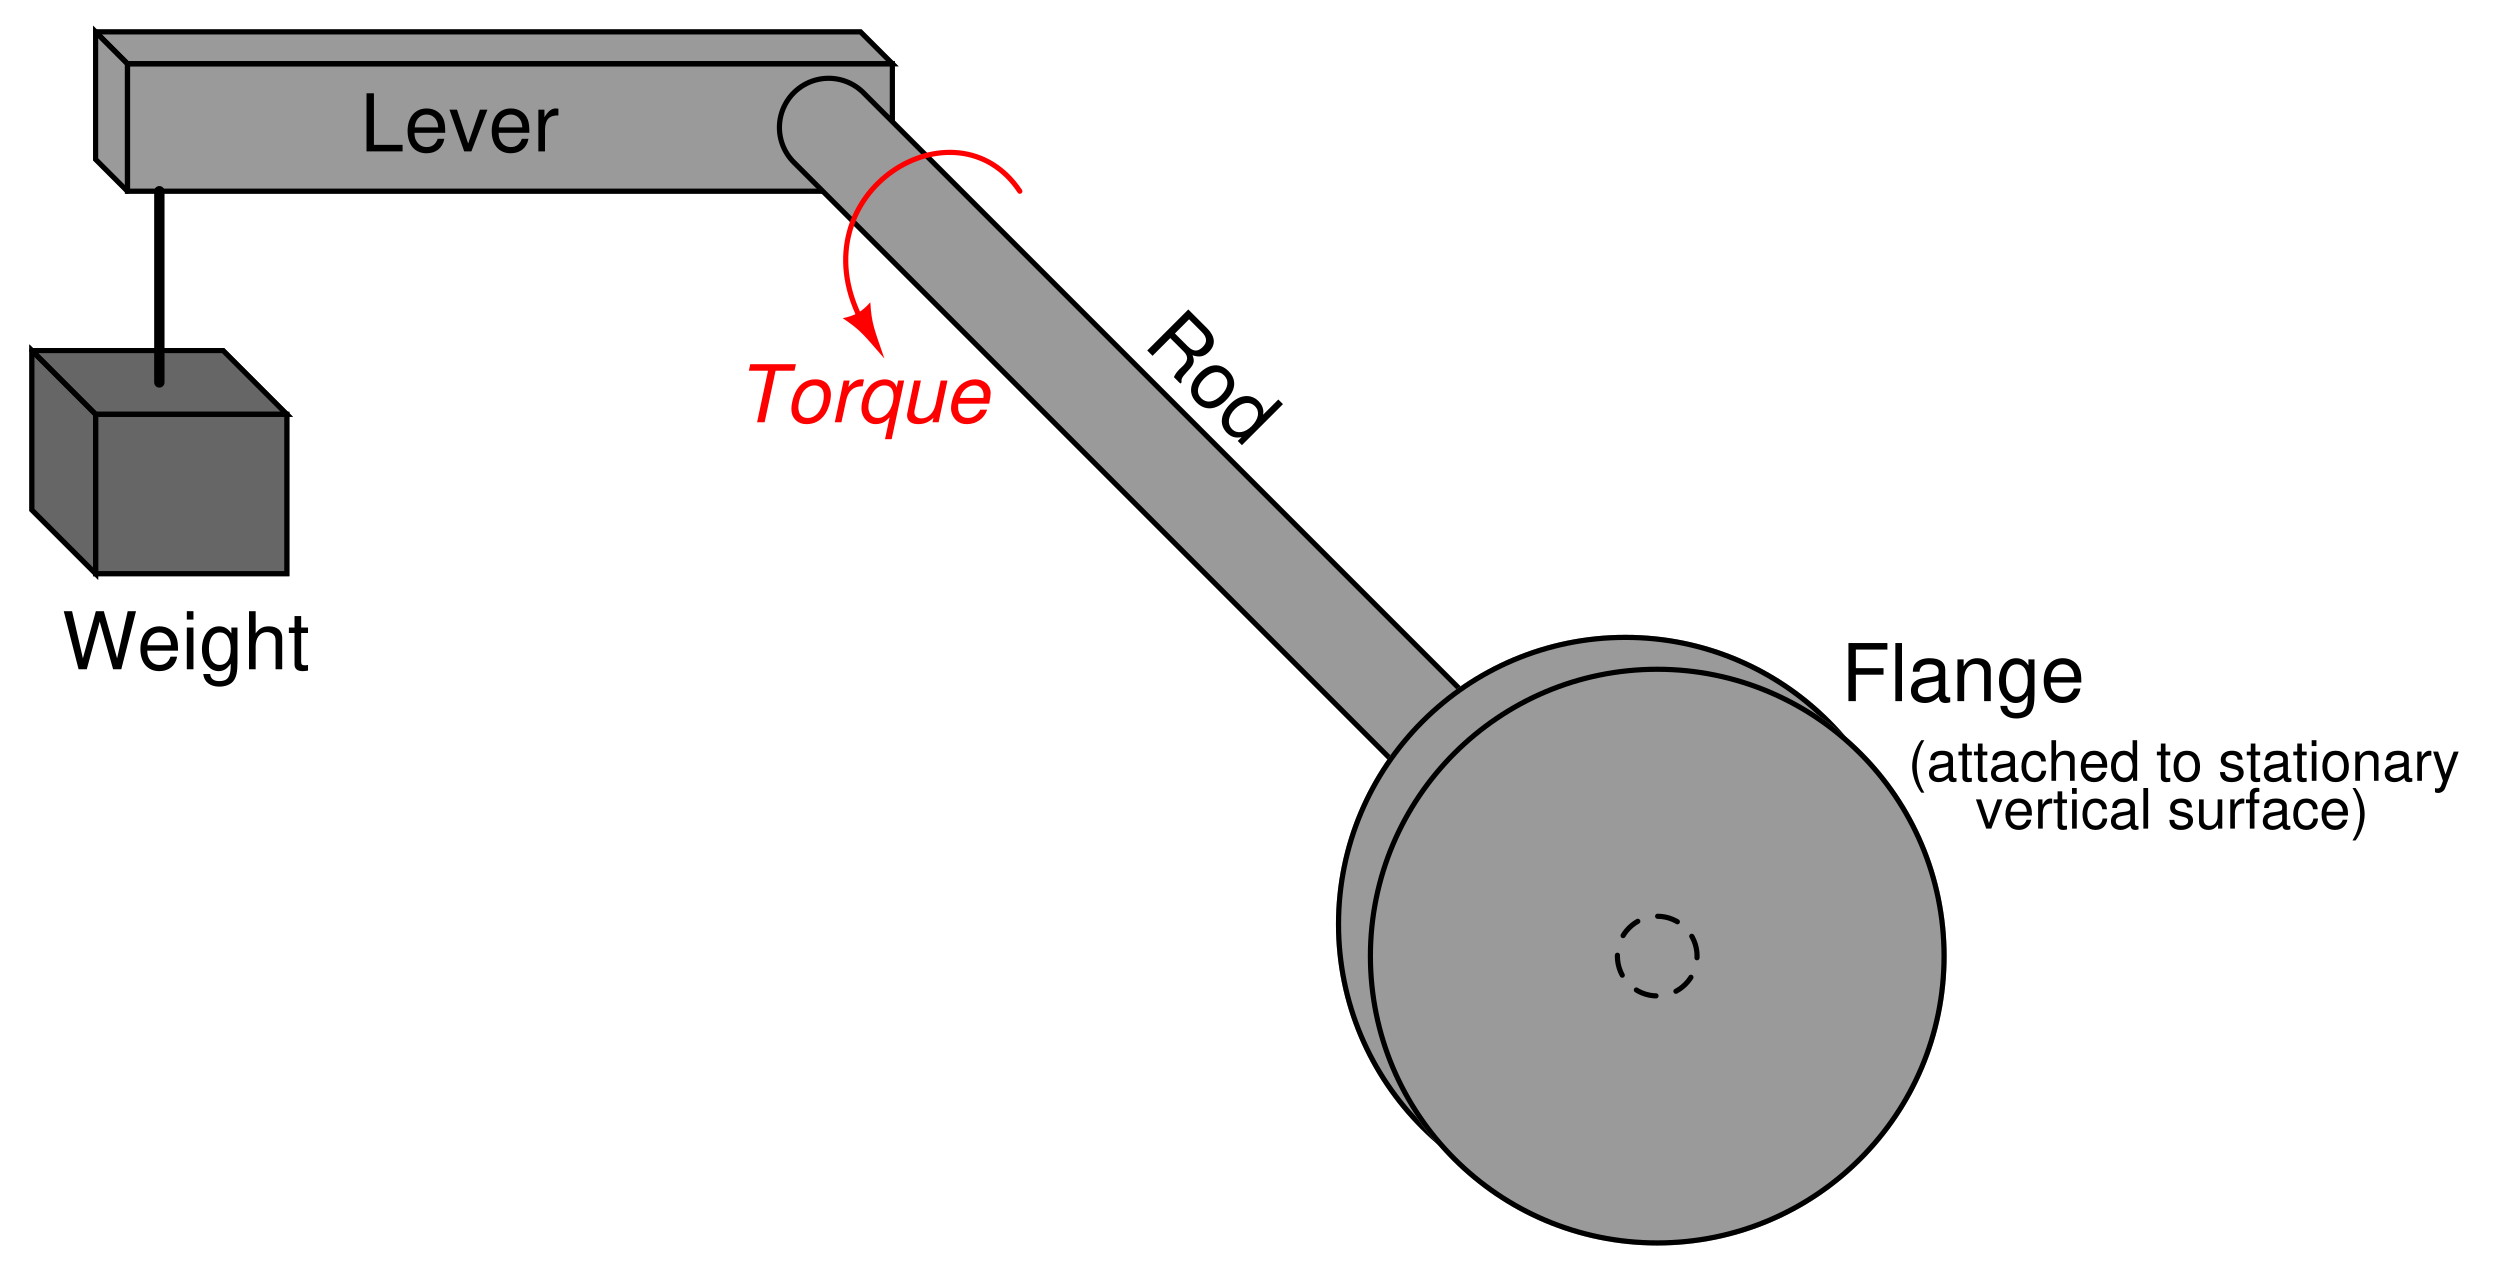 <?xml version="1.0" encoding="UTF-8"?>
<svg xmlns="http://www.w3.org/2000/svg" xmlns:xlink="http://www.w3.org/1999/xlink" viewBox="0 0 352.999 180" version="1.2">
<defs>
<g>
<symbol overflow="visible" id="glyph0-0">
<path style="stroke:none;" d=""/>
</symbol>
<symbol overflow="visible" id="glyph0-1">
<path style="stroke:none;" d="M 3.984 -1.016 L 5.891 0.891 C 6.547 1.547 6.516 2.172 5.797 2.891 L 5.281 3.375 C 4.906 3.75 4.641 4.141 4.5 4.5 L 5.406 5.406 L 5.594 5.219 C 5.5 4.75 5.656 4.5 6.391 3.703 C 7.344 2.719 7.484 2.297 7.125 1.406 C 8.109 1.734 8.766 1.609 9.438 0.938 C 10.438 -0.062 10.359 -1.234 9.203 -2.391 L 6.531 -5.062 L 0.734 0.734 L 1.484 1.484 Z M 4.641 -1.672 L 6.641 -3.672 L 8.422 -1.891 C 8.828 -1.484 9 -1.156 9.031 -0.812 C 9.078 -0.453 8.906 -0.094 8.562 0.25 C 7.859 0.953 7.219 0.906 6.422 0.109 Z M 4.641 -1.672 "/>
</symbol>
<symbol overflow="visible" id="glyph0-2">
<path style="stroke:none;" d="M 6.453 -2.109 C 5.266 -3.297 3.734 -3.172 2.344 -1.781 C 0.922 -0.359 0.797 1.172 1.984 2.359 C 3.156 3.531 4.719 3.406 6.078 2.047 C 7.531 0.594 7.656 -0.906 6.453 -2.109 Z M 5.844 -1.5 C 6.594 -0.75 6.438 0.312 5.406 1.344 C 4.406 2.344 3.344 2.469 2.609 1.734 C 1.875 1 2.016 -0.047 3.047 -1.078 C 4.047 -2.078 5.109 -2.234 5.844 -1.5 Z M 5.844 -1.5 "/>
</symbol>
<symbol overflow="visible" id="glyph0-3">
<path style="stroke:none;" d="M 9.734 -1.859 L 9.078 -2.516 L 6.922 -0.359 C 7.062 -1.062 6.828 -1.734 6.281 -2.281 C 5.203 -3.359 3.625 -3.219 2.297 -1.891 C 0.891 -0.484 0.703 1.078 1.828 2.203 C 2.406 2.781 3.031 2.969 3.891 2.797 L 3.344 3.344 L 3.938 3.938 Z M 5.781 -1.562 C 6.5 -0.844 6.312 0.25 5.312 1.25 C 4.359 2.203 3.25 2.375 2.562 1.688 C 1.812 0.938 1.969 -0.188 2.953 -1.172 C 3.922 -2.141 5.047 -2.297 5.781 -1.562 Z M 5.781 -1.562 "/>
</symbol>
<symbol overflow="visible" id="glyph1-0">
<path style="stroke:none;" d=""/>
</symbol>
<symbol overflow="visible" id="glyph1-1">
<path style="stroke:none;" d="M 2.062 -3.734 L 5.969 -3.734 L 5.969 -4.656 L 2.062 -4.656 L 2.062 -7.281 L 6.516 -7.281 L 6.516 -8.203 L 1.016 -8.203 L 1.016 0 L 2.062 0 Z M 2.062 -3.734 "/>
</symbol>
<symbol overflow="visible" id="glyph1-2">
<path style="stroke:none;" d="M 1.703 -8.203 L 0.766 -8.203 L 0.766 0 L 1.703 0 Z M 1.703 -8.203 "/>
</symbol>
<symbol overflow="visible" id="glyph1-3">
<path style="stroke:none;" d="M 6.016 -0.547 C 5.922 -0.531 5.875 -0.531 5.812 -0.531 C 5.484 -0.531 5.312 -0.703 5.312 -0.984 L 5.312 -4.453 C 5.312 -5.5 4.547 -6.062 3.094 -6.062 C 2.234 -6.062 1.547 -5.812 1.141 -5.375 C 0.859 -5.078 0.75 -4.734 0.734 -4.156 L 1.672 -4.156 C 1.75 -4.875 2.188 -5.203 3.062 -5.203 C 3.922 -5.203 4.375 -4.875 4.375 -4.312 L 4.375 -4.078 C 4.359 -3.672 4.156 -3.516 3.391 -3.422 C 2.062 -3.25 1.875 -3.203 1.5 -3.062 C 0.828 -2.766 0.469 -2.25 0.469 -1.484 C 0.469 -0.422 1.219 0.266 2.406 0.266 C 3.156 0.266 3.75 0 4.406 -0.609 C 4.484 0 4.766 0.266 5.375 0.266 C 5.578 0.266 5.703 0.234 6.016 0.156 Z M 4.375 -1.859 C 4.375 -1.547 4.281 -1.344 4 -1.094 C 3.625 -0.75 3.156 -0.562 2.609 -0.562 C 1.875 -0.562 1.453 -0.906 1.453 -1.5 C 1.453 -2.125 1.859 -2.438 2.875 -2.594 C 3.875 -2.719 4.062 -2.766 4.375 -2.906 Z M 4.375 -1.859 "/>
</symbol>
<symbol overflow="visible" id="glyph1-4">
<path style="stroke:none;" d="M 0.781 -5.891 L 0.781 0 L 1.734 0 L 1.734 -3.25 C 1.734 -4.453 2.359 -5.25 3.328 -5.25 C 4.078 -5.25 4.547 -4.797 4.547 -4.078 L 4.547 0 L 5.484 0 L 5.484 -4.453 C 5.484 -5.438 4.75 -6.062 3.609 -6.062 C 2.734 -6.062 2.172 -5.719 1.656 -4.906 L 1.656 -5.891 Z M 0.781 -5.891 "/>
</symbol>
<symbol overflow="visible" id="glyph1-5">
<path style="stroke:none;" d="M 4.547 -5.891 L 4.547 -5.047 C 4.078 -5.75 3.562 -6.062 2.812 -6.062 C 1.391 -6.062 0.391 -4.734 0.391 -2.844 C 0.391 -1.859 0.625 -1.141 1.141 -0.547 C 1.578 -0.016 2.141 0.266 2.75 0.266 C 3.453 0.266 3.953 -0.062 4.453 -0.797 L 4.453 -0.5 C 4.453 1.078 4.016 1.672 2.844 1.672 C 2.047 1.672 1.625 1.344 1.547 0.672 L 0.578 0.672 C 0.672 1.766 1.547 2.453 2.828 2.453 C 3.688 2.453 4.406 2.172 4.797 1.703 C 5.25 1.141 5.406 0.422 5.406 -0.969 L 5.406 -5.891 Z M 2.906 -5.203 C 3.891 -5.203 4.453 -4.359 4.453 -2.875 C 4.453 -1.438 3.875 -0.609 2.906 -0.609 C 1.938 -0.609 1.375 -1.453 1.375 -2.906 C 1.375 -4.344 1.938 -5.203 2.906 -5.203 Z M 2.906 -5.203 "/>
</symbol>
<symbol overflow="visible" id="glyph1-6">
<path style="stroke:none;" d="M 5.766 -2.625 C 5.766 -3.531 5.703 -4.078 5.531 -4.516 C 5.156 -5.484 4.25 -6.062 3.156 -6.062 C 1.5 -6.062 0.453 -4.812 0.453 -2.875 C 0.453 -0.922 1.469 0.266 3.125 0.266 C 4.484 0.266 5.406 -0.5 5.641 -1.781 L 4.703 -1.781 C 4.438 -1.016 3.922 -0.609 3.156 -0.609 C 2.562 -0.609 2.062 -0.875 1.75 -1.375 C 1.516 -1.703 1.438 -2.047 1.422 -2.625 Z M 1.453 -3.391 C 1.531 -4.484 2.188 -5.203 3.141 -5.203 C 4.094 -5.203 4.766 -4.453 4.766 -3.391 Z M 1.453 -3.391 "/>
</symbol>
<symbol overflow="visible" id="glyph1-7">
<path style="stroke:none;" d="M 8.375 0 L 10.453 -8.203 L 9.281 -8.203 L 7.781 -1.547 L 5.906 -8.203 L 4.781 -8.203 L 2.953 -1.547 L 1.422 -8.203 L 0.25 -8.203 L 2.344 0 L 3.5 0 L 5.328 -6.734 L 7.219 0 Z M 8.375 0 "/>
</symbol>
<symbol overflow="visible" id="glyph1-8">
<path style="stroke:none;" d="M 1.688 -5.891 L 0.75 -5.891 L 0.75 0 L 1.688 0 Z M 1.688 -8.203 L 0.75 -8.203 L 0.75 -7.016 L 1.688 -7.016 Z M 1.688 -8.203 "/>
</symbol>
<symbol overflow="visible" id="glyph1-9">
<path style="stroke:none;" d="M 0.781 -8.203 L 0.781 0 L 1.719 0 L 1.719 -3.25 C 1.719 -4.453 2.344 -5.25 3.312 -5.25 C 3.641 -5.25 3.922 -5.156 4.156 -4.984 C 4.422 -4.781 4.531 -4.5 4.531 -4.078 L 4.531 0 L 5.469 0 L 5.469 -4.453 C 5.469 -5.438 4.766 -6.062 3.609 -6.062 C 2.781 -6.062 2.266 -5.812 1.719 -5.078 L 1.719 -8.203 Z M 0.781 -8.203 "/>
</symbol>
<symbol overflow="visible" id="glyph1-10">
<path style="stroke:none;" d="M 2.859 -5.891 L 1.891 -5.891 L 1.891 -7.516 L 0.953 -7.516 L 0.953 -5.891 L 0.156 -5.891 L 0.156 -5.125 L 0.953 -5.125 L 0.953 -0.672 C 0.953 -0.062 1.359 0.266 2.094 0.266 C 2.344 0.266 2.547 0.234 2.859 0.188 L 2.859 -0.609 C 2.719 -0.578 2.594 -0.562 2.406 -0.562 C 2 -0.562 1.891 -0.672 1.891 -1.094 L 1.891 -5.125 L 2.859 -5.125 Z M 2.859 -5.891 "/>
</symbol>
<symbol overflow="visible" id="glyph1-11">
<path style="stroke:none;" d="M 1.953 -8.203 L 0.906 -8.203 L 0.906 0 L 6 0 L 6 -0.922 L 1.953 -0.922 Z M 1.953 -8.203 "/>
</symbol>
<symbol overflow="visible" id="glyph1-12">
<path style="stroke:none;" d="M 3.203 0 L 5.469 -5.891 L 4.406 -5.891 L 2.75 -1.109 L 1.172 -5.891 L 0.109 -5.891 L 2.188 0 Z M 3.203 0 "/>
</symbol>
<symbol overflow="visible" id="glyph1-13">
<path style="stroke:none;" d="M 0.781 -5.891 L 0.781 0 L 1.719 0 L 1.719 -3.062 C 1.734 -4.484 2.312 -5.109 3.609 -5.078 L 3.609 -6.031 C 3.453 -6.047 3.359 -6.062 3.25 -6.062 C 2.641 -6.062 2.188 -5.703 1.641 -4.828 L 1.641 -5.891 Z M 0.781 -5.891 "/>
</symbol>
<symbol overflow="visible" id="glyph2-0">
<path style="stroke:none;" d=""/>
</symbol>
<symbol overflow="visible" id="glyph2-1">
<path style="stroke:none;" d="M 5.547 -7.281 L 8.219 -7.281 L 8.422 -8.203 L 1.969 -8.203 L 1.781 -7.281 L 4.484 -7.281 L 2.938 0 L 4 0 Z M 5.547 -7.281 "/>
</symbol>
<symbol overflow="visible" id="glyph2-2">
<path style="stroke:none;" d="M 4.312 -6.062 C 2.625 -6.062 1.484 -4.969 1.031 -2.906 C 0.938 -2.531 0.906 -2.188 0.906 -1.844 C 0.906 -0.594 1.766 0.266 3.031 0.266 C 4.109 0.266 4.969 -0.188 5.594 -1.047 C 6.109 -1.75 6.484 -2.984 6.484 -3.953 C 6.484 -4.797 6.047 -5.562 5.359 -5.859 C 5.047 -6 4.719 -6.062 4.312 -6.062 Z M 4.172 -5.203 C 4.75 -5.203 5.203 -4.906 5.375 -4.438 C 5.453 -4.234 5.484 -4.016 5.484 -3.75 C 5.484 -2.469 4.891 -1.234 4.047 -0.812 C 3.781 -0.672 3.516 -0.609 3.188 -0.609 C 2.625 -0.609 2.188 -0.891 2.016 -1.359 C 1.938 -1.594 1.891 -1.828 1.891 -2.062 C 1.891 -2.594 2.016 -3.172 2.234 -3.703 C 2.484 -4.312 2.844 -4.734 3.344 -5 C 3.609 -5.125 3.875 -5.203 4.172 -5.203 Z M 4.172 -5.203 "/>
</symbol>
<symbol overflow="visible" id="glyph2-3">
<path style="stroke:none;" d="M 2.031 -5.891 L 0.781 0 L 1.719 0 L 2.375 -3.062 C 2.656 -4.391 3.406 -5.078 4.594 -5.078 L 4.703 -5.078 L 4.906 -6.031 L 4.844 -6.047 C 4.734 -6.047 4.641 -6.062 4.547 -6.062 C 3.891 -6.062 3.391 -5.766 2.688 -4.969 L 2.875 -5.891 Z M 2.031 -5.891 "/>
</symbol>
<symbol overflow="visible" id="glyph2-4">
<path style="stroke:none;" d="M 5.062 2.391 L 6.828 -5.891 L 5.984 -5.891 L 5.766 -4.922 C 5.609 -5.422 5.297 -5.75 4.859 -5.922 C 4.641 -6.016 4.391 -6.062 4.125 -6.062 C 3.359 -6.062 2.547 -5.719 2.047 -5.188 C 1.297 -4.391 0.797 -3.109 0.797 -1.953 C 0.797 -1.047 1.266 -0.266 1.969 0.078 C 2.234 0.203 2.5 0.266 2.797 0.266 C 3.25 0.266 3.75 0.125 4.078 -0.078 C 4.266 -0.188 4.406 -0.312 4.781 -0.703 L 4.125 2.391 Z M 4.094 -5.203 C 4.594 -5.203 5 -4.953 5.188 -4.5 C 5.281 -4.266 5.328 -4.016 5.328 -3.75 C 5.328 -2.438 4.719 -1.219 3.844 -0.781 C 3.625 -0.656 3.375 -0.609 3.109 -0.609 C 2.562 -0.609 2.156 -0.859 1.953 -1.312 C 1.844 -1.547 1.781 -1.812 1.781 -2.094 C 1.781 -3.391 2.422 -4.594 3.328 -5.047 C 3.578 -5.156 3.781 -5.203 4.094 -5.203 Z M 4.094 -5.203 "/>
</symbol>
<symbol overflow="visible" id="glyph2-5">
<path style="stroke:none;" d="M 5.438 0 L 6.688 -5.891 L 5.734 -5.891 L 5.031 -2.547 C 4.766 -1.344 3.984 -0.547 3.016 -0.547 C 2.484 -0.547 2.125 -0.781 2.031 -1.203 C 2.031 -1.266 2.016 -1.344 2.016 -1.422 C 2.016 -1.5 2.031 -1.609 2.047 -1.719 L 2.938 -5.891 L 1.984 -5.891 L 1.031 -1.344 C 1 -1.234 0.984 -1.109 0.984 -0.969 C 0.984 -0.375 1.359 0.062 1.984 0.203 C 2.156 0.234 2.344 0.266 2.547 0.266 C 3.422 0.266 4.062 -0.016 4.719 -0.641 L 4.578 0 Z M 5.438 0 "/>
</symbol>
<symbol overflow="visible" id="glyph2-6">
<path style="stroke:none;" d="M 6.328 -2.625 C 6.484 -3.516 6.531 -3.781 6.531 -4.141 C 6.531 -5.234 5.594 -6.062 4.375 -6.062 C 3.391 -6.062 2.469 -5.609 1.891 -4.844 C 1.359 -4.141 0.938 -2.875 0.938 -1.953 C 0.938 -1.344 1.219 -0.719 1.641 -0.297 C 2.031 0.078 2.531 0.266 3.172 0.266 C 4.516 0.266 5.688 -0.578 6.031 -1.781 L 5.078 -1.781 C 4.688 -1.016 4.078 -0.609 3.328 -0.609 C 2.438 -0.609 1.938 -1.156 1.938 -2.109 C 1.938 -2.359 1.953 -2.469 1.984 -2.625 Z M 2.188 -3.438 C 2.484 -4.484 3.312 -5.203 4.234 -5.203 C 4.922 -5.203 5.359 -4.828 5.5 -4.156 C 5.531 -4.031 5.531 -3.922 5.531 -3.812 C 5.531 -3.719 5.531 -3.625 5.5 -3.438 Z M 2.188 -3.438 "/>
</symbol>
<symbol overflow="visible" id="glyph3-0">
<path style="stroke:none;" d=""/>
</symbol>
<symbol overflow="visible" id="glyph3-1">
<path style="stroke:none;" d="M 1.859 -5.734 C 1.078 -4.703 0.578 -3.281 0.578 -2.047 C 0.578 -0.797 1.078 0.641 1.859 1.672 L 2.297 1.672 C 1.594 0.547 1.219 -0.781 1.219 -2.047 C 1.219 -3.297 1.594 -4.625 2.297 -5.734 Z M 1.859 -5.734 "/>
</symbol>
<symbol overflow="visible" id="glyph3-2">
<path style="stroke:none;" d="M 4.219 -0.391 C 4.141 -0.375 4.109 -0.375 4.078 -0.375 C 3.844 -0.375 3.719 -0.484 3.719 -0.688 L 3.719 -3.125 C 3.719 -3.844 3.188 -4.25 2.172 -4.25 C 1.562 -4.25 1.078 -4.078 0.797 -3.766 C 0.609 -3.547 0.531 -3.312 0.516 -2.906 L 1.172 -2.906 C 1.234 -3.406 1.531 -3.641 2.141 -3.641 C 2.734 -3.641 3.062 -3.422 3.062 -3.031 L 3.062 -2.844 C 3.062 -2.562 2.906 -2.469 2.375 -2.391 C 1.453 -2.281 1.312 -2.25 1.062 -2.141 C 0.578 -1.938 0.328 -1.578 0.328 -1.047 C 0.328 -0.297 0.844 0.188 1.688 0.188 C 2.203 0.188 2.625 0 3.094 -0.422 C 3.141 0 3.344 0.188 3.766 0.188 C 3.906 0.188 4 0.172 4.219 0.109 Z M 3.062 -1.297 C 3.062 -1.078 3 -0.938 2.797 -0.766 C 2.531 -0.516 2.219 -0.391 1.828 -0.391 C 1.312 -0.391 1.016 -0.641 1.016 -1.062 C 1.016 -1.484 1.297 -1.703 2.016 -1.812 C 2.703 -1.906 2.844 -1.938 3.062 -2.047 Z M 3.062 -1.297 "/>
</symbol>
<symbol overflow="visible" id="glyph3-3">
<path style="stroke:none;" d="M 2 -4.125 L 1.328 -4.125 L 1.328 -5.266 L 0.672 -5.266 L 0.672 -4.125 L 0.109 -4.125 L 0.109 -3.594 L 0.672 -3.594 L 0.672 -0.469 C 0.672 -0.047 0.953 0.188 1.469 0.188 C 1.641 0.188 1.781 0.172 2 0.125 L 2 -0.422 C 1.906 -0.406 1.812 -0.391 1.688 -0.391 C 1.406 -0.391 1.328 -0.469 1.328 -0.766 L 1.328 -3.594 L 2 -3.594 Z M 2 -4.125 "/>
</symbol>
<symbol overflow="visible" id="glyph3-4">
<path style="stroke:none;" d="M 3.703 -2.734 C 3.672 -3.141 3.594 -3.406 3.438 -3.625 C 3.156 -4.016 2.656 -4.25 2.078 -4.25 C 0.953 -4.25 0.25 -3.359 0.25 -2 C 0.25 -0.656 0.953 0.188 2.078 0.188 C 3.062 0.188 3.672 -0.406 3.75 -1.422 L 3.094 -1.422 C 2.984 -0.75 2.641 -0.422 2.094 -0.422 C 1.359 -0.422 0.922 -1.016 0.922 -2 C 0.922 -3.031 1.359 -3.641 2.078 -3.641 C 2.625 -3.641 2.969 -3.312 3.047 -2.734 Z M 3.703 -2.734 "/>
</symbol>
<symbol overflow="visible" id="glyph3-5">
<path style="stroke:none;" d="M 0.547 -5.734 L 0.547 0 L 1.203 0 L 1.203 -2.281 C 1.203 -3.125 1.641 -3.672 2.328 -3.672 C 2.547 -3.672 2.75 -3.609 2.906 -3.484 C 3.094 -3.344 3.172 -3.156 3.172 -2.859 L 3.172 0 L 3.828 0 L 3.828 -3.125 C 3.828 -3.812 3.328 -4.25 2.531 -4.25 C 1.938 -4.25 1.594 -4.062 1.203 -3.562 L 1.203 -5.734 Z M 0.547 -5.734 "/>
</symbol>
<symbol overflow="visible" id="glyph3-6">
<path style="stroke:none;" d="M 4.047 -1.844 C 4.047 -2.469 4 -2.844 3.875 -3.156 C 3.609 -3.828 2.984 -4.25 2.203 -4.25 C 1.062 -4.25 0.312 -3.375 0.312 -2.016 C 0.312 -0.641 1.031 0.188 2.188 0.188 C 3.141 0.188 3.781 -0.359 3.953 -1.25 L 3.297 -1.25 C 3.109 -0.703 2.734 -0.422 2.219 -0.422 C 1.797 -0.422 1.438 -0.609 1.219 -0.953 C 1.062 -1.203 1.016 -1.438 1 -1.844 Z M 1.016 -2.375 C 1.078 -3.141 1.531 -3.641 2.203 -3.641 C 2.859 -3.641 3.328 -3.125 3.328 -2.375 Z M 1.016 -2.375 "/>
</symbol>
<symbol overflow="visible" id="glyph3-7">
<path style="stroke:none;" d="M 3.891 -5.734 L 3.25 -5.734 L 3.25 -3.609 C 2.969 -4.031 2.531 -4.25 1.984 -4.25 C 0.906 -4.25 0.203 -3.391 0.203 -2.078 C 0.203 -0.672 0.875 0.188 2 0.188 C 2.562 0.188 2.969 -0.031 3.312 -0.547 L 3.312 0 L 3.891 0 Z M 2.094 -3.625 C 2.797 -3.625 3.25 -3.016 3.25 -2.016 C 3.25 -1.062 2.781 -0.438 2.094 -0.438 C 1.375 -0.438 0.891 -1.078 0.891 -2.031 C 0.891 -3 1.375 -3.625 2.094 -3.625 Z M 2.094 -3.625 "/>
</symbol>
<symbol overflow="visible" id="glyph3-8">
<path style="stroke:none;" d=""/>
</symbol>
<symbol overflow="visible" id="glyph3-9">
<path style="stroke:none;" d="M 2.141 -4.25 C 0.969 -4.25 0.281 -3.422 0.281 -2.031 C 0.281 -0.641 0.969 0.188 2.156 0.188 C 3.312 0.188 4.016 -0.641 4.016 -2 C 4.016 -3.438 3.344 -4.25 2.141 -4.25 Z M 2.156 -3.641 C 2.891 -3.641 3.328 -3.031 3.328 -2.016 C 3.328 -1.031 2.875 -0.422 2.156 -0.422 C 1.422 -0.422 0.969 -1.031 0.969 -2.031 C 0.969 -3.031 1.422 -3.641 2.156 -3.641 Z M 2.156 -3.641 "/>
</symbol>
<symbol overflow="visible" id="glyph3-10">
<path style="stroke:none;" d="M 3.453 -2.984 C 3.438 -3.781 2.906 -4.25 1.953 -4.25 C 1 -4.25 0.375 -3.75 0.375 -2.984 C 0.375 -2.344 0.703 -2.031 1.672 -1.797 L 2.297 -1.641 C 2.75 -1.531 2.922 -1.375 2.922 -1.078 C 2.922 -0.688 2.547 -0.422 1.969 -0.422 C 1.609 -0.422 1.312 -0.531 1.156 -0.703 C 1.047 -0.812 1 -0.938 0.953 -1.234 L 0.266 -1.234 C 0.297 -0.281 0.828 0.188 1.906 0.188 C 2.953 0.188 3.609 -0.328 3.609 -1.125 C 3.609 -1.734 3.266 -2.078 2.453 -2.281 L 1.812 -2.422 C 1.281 -2.547 1.062 -2.719 1.062 -3.016 C 1.062 -3.406 1.391 -3.641 1.922 -3.641 C 2.453 -3.641 2.734 -3.406 2.75 -2.984 Z M 3.453 -2.984 "/>
</symbol>
<symbol overflow="visible" id="glyph3-11">
<path style="stroke:none;" d="M 1.188 -4.125 L 0.531 -4.125 L 0.531 0 L 1.188 0 Z M 1.188 -5.734 L 0.516 -5.734 L 0.516 -4.906 L 1.188 -4.906 Z M 1.188 -5.734 "/>
</symbol>
<symbol overflow="visible" id="glyph3-12">
<path style="stroke:none;" d="M 0.547 -4.125 L 0.547 0 L 1.219 0 L 1.219 -2.281 C 1.219 -3.125 1.656 -3.672 2.328 -3.672 C 2.844 -3.672 3.188 -3.359 3.188 -2.859 L 3.188 0 L 3.828 0 L 3.828 -3.125 C 3.828 -3.797 3.328 -4.25 2.531 -4.25 C 1.906 -4.25 1.516 -4.016 1.156 -3.438 L 1.156 -4.125 Z M 0.547 -4.125 "/>
</symbol>
<symbol overflow="visible" id="glyph3-13">
<path style="stroke:none;" d="M 0.547 -4.125 L 0.547 0 L 1.203 0 L 1.203 -2.141 C 1.219 -3.141 1.625 -3.578 2.531 -3.547 L 2.531 -4.219 C 2.422 -4.234 2.359 -4.25 2.281 -4.25 C 1.844 -4.25 1.531 -4 1.156 -3.375 L 1.156 -4.125 Z M 0.547 -4.125 "/>
</symbol>
<symbol overflow="visible" id="glyph3-14">
<path style="stroke:none;" d="M 3.062 -4.125 L 1.906 -0.906 L 0.859 -4.125 L 0.156 -4.125 L 1.547 0.016 L 1.297 0.672 C 1.188 0.953 1.047 1.078 0.766 1.078 C 0.656 1.078 0.562 1.062 0.422 1.031 L 0.422 1.609 C 0.562 1.688 0.688 1.719 0.859 1.719 C 1.078 1.719 1.312 1.641 1.484 1.516 C 1.688 1.375 1.797 1.203 1.922 0.859 L 3.766 -4.125 Z M 3.062 -4.125 "/>
</symbol>
<symbol overflow="visible" id="glyph3-15">
<path style="stroke:none;" d="M 2.25 0 L 3.828 -4.125 L 3.094 -4.125 L 1.922 -0.781 L 0.812 -4.125 L 0.078 -4.125 L 1.531 0 Z M 2.25 0 "/>
</symbol>
<symbol overflow="visible" id="glyph3-16">
<path style="stroke:none;" d="M 1.203 -5.734 L 0.531 -5.734 L 0.531 0 L 1.203 0 Z M 1.203 -5.734 "/>
</symbol>
<symbol overflow="visible" id="glyph3-17">
<path style="stroke:none;" d="M 3.797 0 L 3.797 -4.125 L 3.141 -4.125 L 3.141 -1.781 C 3.141 -0.938 2.703 -0.391 2.016 -0.391 C 1.5 -0.391 1.172 -0.703 1.172 -1.203 L 1.172 -4.125 L 0.516 -4.125 L 0.516 -0.938 C 0.516 -0.266 1.031 0.188 1.828 0.188 C 2.438 0.188 2.812 -0.031 3.203 -0.578 L 3.203 0 Z M 3.797 0 "/>
</symbol>
<symbol overflow="visible" id="glyph3-18">
<path style="stroke:none;" d="M 2.031 -4.125 L 1.344 -4.125 L 1.344 -4.766 C 1.344 -5.047 1.5 -5.188 1.797 -5.188 C 1.859 -5.188 1.875 -5.188 2.031 -5.188 L 2.031 -5.719 C 1.875 -5.75 1.797 -5.766 1.656 -5.766 C 1.062 -5.766 0.688 -5.422 0.688 -4.828 L 0.688 -4.125 L 0.141 -4.125 L 0.141 -3.594 L 0.688 -3.594 L 0.688 0 L 1.344 0 L 1.344 -3.594 L 2.031 -3.594 Z M 2.031 -4.125 "/>
</symbol>
<symbol overflow="visible" id="glyph3-19">
<path style="stroke:none;" d="M 0.734 1.672 C 1.516 0.641 2.016 -0.797 2.016 -2.031 C 2.016 -3.281 1.516 -4.703 0.734 -5.734 L 0.297 -5.734 C 1 -4.609 1.375 -3.297 1.375 -2.031 C 1.375 -0.781 1 0.547 0.297 1.672 Z M 0.734 1.672 "/>
</symbol>
</g>
<clipPath id="clip1">
  <path d="M 7 0.5 L 25 0.5 L 25 34 L 7 34 Z M 7 0.5 "/>
</clipPath>
<clipPath id="clip2">
  <path d="M 7 0.5 L 133 0.5 L 133 16 L 7 16 Z M 7 0.5 "/>
</clipPath>
<clipPath id="clip3">
  <path d="M 7 0.5 L 25 0.5 L 25 34 L 7 34 Z M 7 0.5 "/>
</clipPath>
<clipPath id="clip4">
  <path d="M 7 0.5 L 133 0.5 L 133 16 L 7 16 Z M 7 0.5 "/>
</clipPath>
<clipPath id="clip5">
  <path d="M 0.5 0.5 L 352.5 0.5 L 352.5 179.5 L 0.5 179.5 Z M 0.5 0.5 "/>
</clipPath>
<clipPath id="clip6">
  <path d="M 5 0.5 L 346 0.5 L 346 179.5 L 5 179.5 Z M 5 0.5 "/>
</clipPath>
<clipPath id="clip7">
  <path d="M 187 88 L 281 88 L 281 179.5 L 187 179.5 Z M 187 88 "/>
</clipPath>
<clipPath id="clip8">
  <path d="M 0.5 43 L 20 43 L 20 88 L 0.5 88 Z M 0.5 43 "/>
</clipPath>
<clipPath id="clip9">
  <path d="M 0.5 43 L 47 43 L 47 65 L 0.5 65 Z M 0.5 43 "/>
</clipPath>
<clipPath id="clip10">
  <path d="M 0.5 43 L 20 43 L 20 88 L 0.5 88 Z M 0.5 43 "/>
</clipPath>
<clipPath id="clip11">
  <path d="M 0.5 43 L 47 43 L 47 65 L 0.5 65 Z M 0.5 43 "/>
</clipPath>
</defs>
<g id="surface1">
<path style="fill-rule:evenodd;fill:rgb(60.352%,60.352%,60.352%);fill-opacity:1;stroke-width:7.312;stroke-linecap:round;stroke-linejoin:miter;stroke:rgb(60.352%,60.352%,60.352%);stroke-opacity:1;stroke-miterlimit:6;" d="M 175 1525 L 1255 1525 L 1255 1705 L 175 1705 Z M 175 1525 " transform="matrix(0.1,0,0,-0.1,0.5,179.5)"/>
<path style=" stroke:none;fill-rule:evenodd;fill:rgb(60.352%,60.352%,60.352%);fill-opacity:1;" d="M 18 27 L 18 9 L 13.5 4.5 L 13.5 22.5 L 18 27 "/>
<g clip-path="url(#clip1)" clip-rule="nonzero">
<path style="fill:none;stroke-width:7.312;stroke-linecap:round;stroke-linejoin:miter;stroke:rgb(60.352%,60.352%,60.352%);stroke-opacity:1;stroke-miterlimit:6;" d="M 175 1525 L 175 1705 L 130 1750 L 130 1570 L 175 1525 " transform="matrix(0.1,0,0,-0.1,0.5,179.5)"/>
</g>
<path style=" stroke:none;fill-rule:evenodd;fill:rgb(60.352%,60.352%,60.352%);fill-opacity:1;" d="M 13.5 4.5 L 18 9 L 126 9 L 121.5 4.5 L 13.5 4.5 "/>
<g clip-path="url(#clip2)" clip-rule="nonzero">
<path style="fill:none;stroke-width:7.312;stroke-linecap:round;stroke-linejoin:miter;stroke:rgb(60.352%,60.352%,60.352%);stroke-opacity:1;stroke-miterlimit:6;" d="M 130 1750 L 175 1705 L 1255 1705 L 1210 1750 L 130 1750 " transform="matrix(0.1,0,0,-0.1,0.5,179.5)"/>
</g>
<path style="fill:none;stroke-width:7.312;stroke-linecap:round;stroke-linejoin:miter;stroke:rgb(0%,0%,0%);stroke-opacity:1;stroke-miterlimit:6;" d="M 175 1525 L 1255 1525 L 1255 1705 L 175 1705 Z M 175 1525 " transform="matrix(0.1,0,0,-0.1,0.5,179.5)"/>
<g clip-path="url(#clip3)" clip-rule="nonzero">
<path style="fill:none;stroke-width:7.312;stroke-linecap:round;stroke-linejoin:miter;stroke:rgb(0%,0%,0%);stroke-opacity:1;stroke-miterlimit:6;" d="M 175 1525 L 175 1705 L 130 1750 L 130 1570 L 175 1525 " transform="matrix(0.1,0,0,-0.1,0.5,179.5)"/>
</g>
<g clip-path="url(#clip4)" clip-rule="nonzero">
<path style="fill:none;stroke-width:7.312;stroke-linecap:round;stroke-linejoin:miter;stroke:rgb(0%,0%,0%);stroke-opacity:1;stroke-miterlimit:6;" d="M 130 1750 L 175 1705 L 1255 1705 L 1210 1750 L 130 1750 " transform="matrix(0.1,0,0,-0.1,0.5,179.5)"/>
</g>
<g clip-path="url(#clip5)" clip-rule="nonzero">
<path style="fill:none;stroke-width:146.25;stroke-linecap:round;stroke-linejoin:miter;stroke:rgb(0%,0%,0%);stroke-opacity:1;stroke-miterlimit:6;" d="M 2335 445 L 1165 1615 " transform="matrix(0.1,0,0,-0.1,0.5,179.5)"/>
</g>
<g clip-path="url(#clip6)" clip-rule="nonzero">
<path style="fill:none;stroke-width:131.625;stroke-linecap:round;stroke-linejoin:miter;stroke:rgb(60.352%,60.352%,60.352%);stroke-opacity:1;stroke-miterlimit:6;" d="M 2335 445 L 1165 1615 " transform="matrix(0.1,0,0,-0.1,0.5,179.5)"/>
</g>
<path style="fill-rule:evenodd;fill:rgb(60.352%,60.352%,60.352%);fill-opacity:1;stroke-width:7.312;stroke-linecap:round;stroke-linejoin:miter;stroke:rgb(60.352%,60.352%,60.352%);stroke-opacity:1;stroke-miterlimit:6;" d="M 2695 490 C 2695 713.672 2513.672 895 2290 895 C 2066.328 895 1885 713.672 1885 490 C 1885 266.328 2066.328 85 2290 85 C 2513.672 85 2695 266.328 2695 490 " transform="matrix(0.1,0,0,-0.1,0.5,179.5)"/>
<path style="fill:none;stroke-width:7.312;stroke-linecap:round;stroke-linejoin:miter;stroke:rgb(0%,0%,0%);stroke-opacity:1;stroke-miterlimit:6;" d="M 2695 490 C 2695 713.672 2513.672 895 2290 895 C 2066.328 895 1885 713.672 1885 490 C 1885 266.328 2066.328 85 2290 85 C 2513.672 85 2695 266.328 2695 490 " transform="matrix(0.1,0,0,-0.1,0.5,179.5)"/>
<path style=" stroke:none;fill-rule:evenodd;fill:rgb(60.352%,60.352%,60.352%);fill-opacity:1;" d="M 274.5 135 C 274.5 112.633 256.367 94.5 234 94.5 C 211.633 94.5 193.5 112.633 193.5 135 C 193.5 157.367 211.633 175.5 234 175.5 C 256.367 175.5 274.5 157.367 274.5 135 "/>
<g clip-path="url(#clip7)" clip-rule="nonzero">
<path style="fill:none;stroke-width:7.312;stroke-linecap:round;stroke-linejoin:miter;stroke:rgb(60.352%,60.352%,60.352%);stroke-opacity:1;stroke-miterlimit:6;" d="M 2740 445 C 2740 668.672 2558.672 850 2335 850 C 2111.328 850 1930 668.672 1930 445 C 1930 221.328 2111.328 40 2335 40 C 2558.672 40 2740 221.328 2740 445 " transform="matrix(0.1,0,0,-0.1,0.5,179.5)"/>
<path style="fill:none;stroke-width:7.312;stroke-linecap:round;stroke-linejoin:miter;stroke:rgb(0%,0%,0%);stroke-opacity:1;stroke-miterlimit:6;" d="M 2740 445 C 2740 668.672 2558.672 850 2335 850 C 2111.328 850 1930 668.672 1930 445 C 1930 221.328 2111.328 40 2335 40 C 2558.672 40 2740 221.328 2740 445 " transform="matrix(0.1,0,0,-0.1,0.5,179.5)"/>
</g>
<g style="fill:rgb(0%,0%,0%);fill-opacity:1;">
  <use xlink:href="#glyph0-1" x="161.256" y="48.756"/>
  <use xlink:href="#glyph0-2" x="166.999" y="54.499"/>
  <use xlink:href="#glyph0-3" x="171.422" y="58.922"/>
</g>
<g style="fill:rgb(0%,0%,0%);fill-opacity:1;">
  <use xlink:href="#glyph1-1" x="259.983" y="99"/>
  <use xlink:href="#glyph1-2" x="266.857" y="99"/>
  <use xlink:href="#glyph1-3" x="269.354" y="99"/>
  <use xlink:href="#glyph1-4" x="275.609" y="99"/>
  <use xlink:href="#glyph1-5" x="281.864" y="99"/>
  <use xlink:href="#glyph1-6" x="288.119" y="99"/>
</g>
<path style="fill-rule:evenodd;fill:rgb(39.989%,39.989%,39.989%);fill-opacity:1;stroke-width:7.312;stroke-linecap:round;stroke-linejoin:miter;stroke:rgb(39.989%,39.989%,39.989%);stroke-opacity:1;stroke-miterlimit:6;" d="M 130 985 L 400 985 L 400 1210 L 130 1210 Z M 130 985 " transform="matrix(0.1,0,0,-0.1,0.5,179.5)"/>
<path style=" stroke:none;fill-rule:evenodd;fill:rgb(39.989%,39.989%,39.989%);fill-opacity:1;" d="M 13.5 58.5 L 13.5 81 L 4.5 72 L 4.5 49.5 L 13.5 58.5 "/>
<g clip-path="url(#clip8)" clip-rule="nonzero">
<path style="fill:none;stroke-width:7.312;stroke-linecap:round;stroke-linejoin:miter;stroke:rgb(39.989%,39.989%,39.989%);stroke-opacity:1;stroke-miterlimit:6;" d="M 130 1210 L 130 985 L 40 1075 L 40 1300 L 130 1210 " transform="matrix(0.1,0,0,-0.1,0.5,179.5)"/>
</g>
<path style=" stroke:none;fill-rule:evenodd;fill:rgb(39.989%,39.989%,39.989%);fill-opacity:1;" d="M 4.5 49.5 L 13.5 58.5 L 40.5 58.5 L 31.5 49.5 L 4.5 49.5 "/>
<g clip-path="url(#clip9)" clip-rule="nonzero">
<path style="fill:none;stroke-width:7.312;stroke-linecap:round;stroke-linejoin:miter;stroke:rgb(39.989%,39.989%,39.989%);stroke-opacity:1;stroke-miterlimit:6;" d="M 40 1300 L 130 1210 L 400 1210 L 310 1300 L 40 1300 " transform="matrix(0.1,0,0,-0.1,0.5,179.5)"/>
</g>
<path style="fill:none;stroke-width:7.312;stroke-linecap:round;stroke-linejoin:miter;stroke:rgb(0%,0%,0%);stroke-opacity:1;stroke-miterlimit:6;" d="M 130 985 L 400 985 L 400 1210 L 130 1210 Z M 130 985 " transform="matrix(0.1,0,0,-0.1,0.5,179.5)"/>
<g clip-path="url(#clip10)" clip-rule="nonzero">
<path style="fill:none;stroke-width:7.312;stroke-linecap:round;stroke-linejoin:miter;stroke:rgb(0%,0%,0%);stroke-opacity:1;stroke-miterlimit:6;" d="M 130 1210 L 130 985 L 40 1075 L 40 1300 L 130 1210 " transform="matrix(0.1,0,0,-0.1,0.5,179.5)"/>
</g>
<g clip-path="url(#clip11)" clip-rule="nonzero">
<path style="fill:none;stroke-width:7.312;stroke-linecap:round;stroke-linejoin:miter;stroke:rgb(0%,0%,0%);stroke-opacity:1;stroke-miterlimit:6;" d="M 40 1300 L 130 1210 L 400 1210 L 310 1300 L 40 1300 " transform="matrix(0.1,0,0,-0.1,0.5,179.5)"/>
</g>
<path style="fill:none;stroke-width:14.625;stroke-linecap:round;stroke-linejoin:miter;stroke:rgb(0%,0%,0%);stroke-opacity:1;stroke-miterlimit:6;" d="M 220 1255 L 220 1525 " transform="matrix(0.1,0,0,-0.1,0.5,179.5)"/>
<g style="fill:rgb(0%,0%,0%);fill-opacity:1;">
  <use xlink:href="#glyph1-7" x="8.752" y="94.5"/>
  <use xlink:href="#glyph1-6" x="19.372" y="94.5"/>
  <use xlink:href="#glyph1-8" x="25.627" y="94.5"/>
  <use xlink:href="#glyph1-5" x="28.124" y="94.5"/>
  <use xlink:href="#glyph1-9" x="34.379" y="94.5"/>
  <use xlink:href="#glyph1-10" x="40.634" y="94.5"/>
</g>
<path style="fill:none;stroke-width:7.312;stroke-linecap:round;stroke-linejoin:miter;stroke:rgb(100%,0%,0%);stroke-opacity:1;stroke-miterlimit:6;" d="M 1435 1525 C 1345 1660 1120 1525 1210 1345 " transform="matrix(0.1,0,0,-0.1,0.5,179.5)"/>
<path style=" stroke:none;fill-rule:evenodd;fill:rgb(100%,0%,0%);fill-opacity:1;" d="M 118.988 44.93 C 121.613 46.66 122.035 47.395 124.875 50.625 C 123.496 46.551 123.074 45.82 122.887 42.68 C 121.707 44.012 120.73 44.574 118.988 44.93 "/>
<g style="fill:rgb(100%,0%,0%);fill-opacity:1;">
  <use xlink:href="#glyph2-1" x="103.963" y="59.625"/>
  <use xlink:href="#glyph2-2" x="110.837" y="59.625"/>
  <use xlink:href="#glyph2-3" x="117.092" y="59.625"/>
  <use xlink:href="#glyph2-4" x="120.838" y="59.625"/>
  <use xlink:href="#glyph2-5" x="127.093" y="59.625"/>
  <use xlink:href="#glyph2-6" x="133.348" y="59.625"/>
</g>
<g style="fill:rgb(0%,0%,0%);fill-opacity:1;">
  <use xlink:href="#glyph3-1" x="269.42" y="110.25"/>
  <use xlink:href="#glyph3-2" x="272.042" y="110.25"/>
  <use xlink:href="#glyph3-3" x="276.421" y="110.25"/>
  <use xlink:href="#glyph3-3" x="278.61" y="110.25"/>
  <use xlink:href="#glyph3-2" x="280.799" y="110.25"/>
  <use xlink:href="#glyph3-4" x="285.178" y="110.25"/>
  <use xlink:href="#glyph3-5" x="289.115" y="110.25"/>
  <use xlink:href="#glyph3-6" x="293.494" y="110.25"/>
  <use xlink:href="#glyph3-7" x="297.872" y="110.25"/>
  <use xlink:href="#glyph3-8" x="302.251" y="110.25"/>
  <use xlink:href="#glyph3-3" x="304.44" y="110.25"/>
  <use xlink:href="#glyph3-9" x="306.629" y="110.25"/>
  <use xlink:href="#glyph3-8" x="311.008" y="110.25"/>
  <use xlink:href="#glyph3-10" x="313.197" y="110.25"/>
  <use xlink:href="#glyph3-3" x="317.135" y="110.25"/>
  <use xlink:href="#glyph3-2" x="319.324" y="110.25"/>
  <use xlink:href="#glyph3-3" x="323.702" y="110.25"/>
  <use xlink:href="#glyph3-11" x="325.892" y="110.25"/>
  <use xlink:href="#glyph3-9" x="327.64" y="110.25"/>
  <use xlink:href="#glyph3-12" x="332.018" y="110.25"/>
  <use xlink:href="#glyph3-2" x="336.397" y="110.25"/>
  <use xlink:href="#glyph3-13" x="340.775" y="110.25"/>
  <use xlink:href="#glyph3-14" x="343.398" y="110.25"/>
</g>
<g style="fill:rgb(0%,0%,0%);fill-opacity:1;">
  <use xlink:href="#glyph3-15" x="278.92" y="117"/>
  <use xlink:href="#glyph3-6" x="282.858" y="117"/>
  <use xlink:href="#glyph3-13" x="287.236" y="117"/>
  <use xlink:href="#glyph3-3" x="289.858" y="117"/>
  <use xlink:href="#glyph3-11" x="292.048" y="117"/>
  <use xlink:href="#glyph3-4" x="293.796" y="117"/>
  <use xlink:href="#glyph3-2" x="297.733" y="117"/>
  <use xlink:href="#glyph3-16" x="302.112" y="117"/>
  <use xlink:href="#glyph3-8" x="303.86" y="117"/>
  <use xlink:href="#glyph3-10" x="306.049" y="117"/>
  <use xlink:href="#glyph3-17" x="309.987" y="117"/>
  <use xlink:href="#glyph3-13" x="314.365" y="117"/>
  <use xlink:href="#glyph3-18" x="316.988" y="117"/>
  <use xlink:href="#glyph3-2" x="319.177" y="117"/>
  <use xlink:href="#glyph3-4" x="323.555" y="117"/>
  <use xlink:href="#glyph3-6" x="327.493" y="117"/>
  <use xlink:href="#glyph3-19" x="331.872" y="117"/>
</g>
<path style="fill:none;stroke-width:7.312;stroke-linecap:round;stroke-linejoin:miter;stroke:rgb(0%,0%,0%);stroke-opacity:1;stroke-dasharray:29.25,29.25;stroke-miterlimit:6;" d="M 2391.25 445 C 2391.25 476.055 2366.055 501.25 2335 501.25 C 2303.945 501.25 2278.75 476.055 2278.75 445 C 2278.75 413.945 2303.945 388.75 2335 388.75 C 2366.055 388.75 2391.25 413.945 2391.25 445 " transform="matrix(0.1,0,0,-0.1,0.5,179.5)"/>
<g style="fill:rgb(0%,0%,0%);fill-opacity:1;">
  <use xlink:href="#glyph1-11" x="50.845" y="21.375"/>
  <use xlink:href="#glyph1-6" x="57.1" y="21.375"/>
  <use xlink:href="#glyph1-12" x="63.355" y="21.375"/>
  <use xlink:href="#glyph1-6" x="68.98" y="21.375"/>
  <use xlink:href="#glyph1-13" x="75.235" y="21.375"/>
</g>
</g>
</svg>

